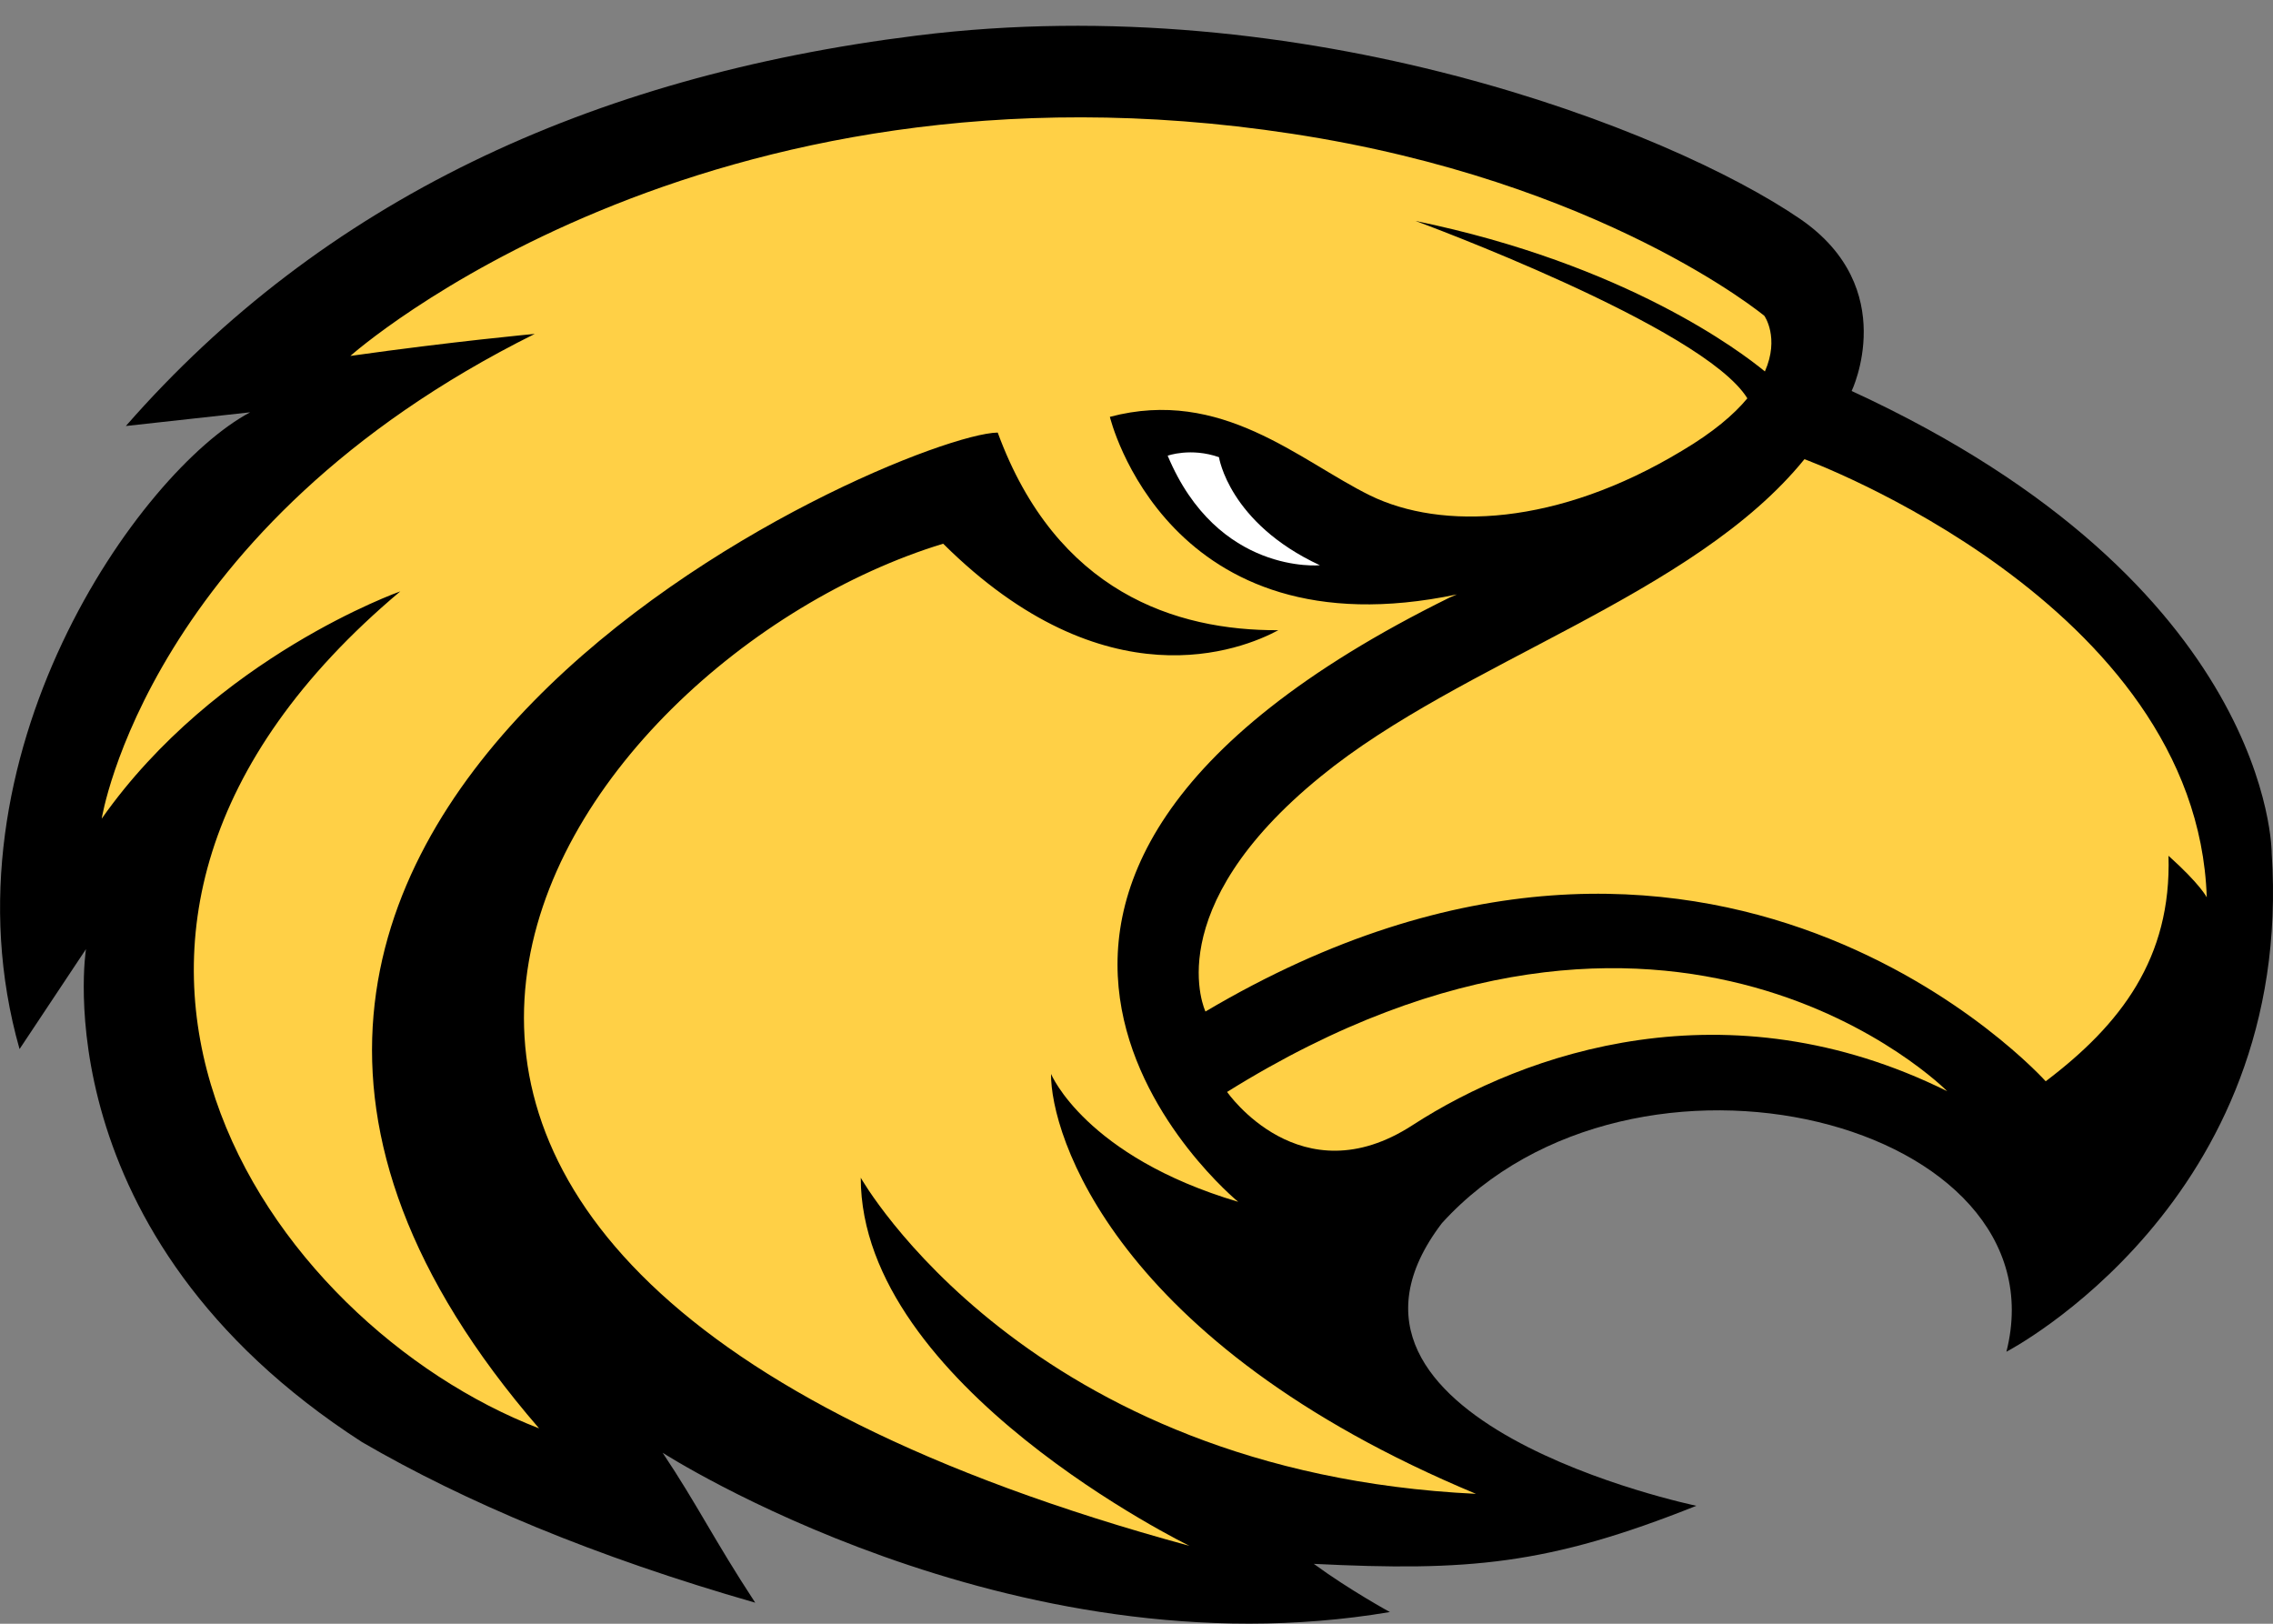 <?xml version="1.0" encoding="UTF-8"?>
<svg xmlns="http://www.w3.org/2000/svg" xmlns:xlink="http://www.w3.org/1999/xlink" width="35pt" height="25pt" viewBox="0 0 35 25" version="1.1">
<rect x="0" y="0" width="35" height="25" fill="#808080" stroke="none"/>
<g id="surface1">
<path style=" stroke:none;fill-rule:nonzero;fill:rgb(0%,0%,0%);fill-opacity:1;" d="M 34.98 13.137 C 34.98 13.137 35.004 9.008 28.512 6.02 C 28.512 6.02 29.273 4.438 27.719 3.371 C 25.695 1.988 20.074 -0.195 14.121 0.547 C 9.059 1.176 4.961 3.105 1.938 6.559 L 3.852 6.348 C 2.152 7.25 -0.98 11.645 0.301 16.152 L 1.324 14.613 C 1.324 14.613 0.621 19.008 5.574 22.203 C 7.16 23.125 9.152 23.965 11.629 24.676 C 10.984 23.691 10.746 23.18 10.203 22.367 C 10.203 22.367 15.543 25.809 21.402 24.82 C 21.402 24.82 20.785 24.484 20.23 24.078 C 22.602 24.195 23.832 24.098 26.121 23.184 C 26.121 23.184 19.875 21.887 22.203 18.832 C 25.16 15.578 31.793 17.273 30.895 20.812 C 30.895 20.812 35.336 18.512 34.98 13.137 "/>
<path style=" stroke:none;fill-rule:nonzero;fill:rgb(100%,100%,100%);fill-opacity:1;" d="M 17.98 7.016 C 17.98 7.016 18.336 6.887 18.77 7.039 C 18.77 7.039 18.922 8.051 20.324 8.703 C 20.324 8.703 18.75 8.855 17.98 7.016 "/>
<path style=" stroke:none;fill-rule:nonzero;fill:rgb(100%,81.569%,27.451%);fill-opacity:1;" d="M 27.785 7.07 C 27.785 7.07 33.832 9.281 33.98 13.816 C 33.98 13.816 33.883 13.617 33.391 13.176 C 33.438 14.754 32.656 15.773 31.5 16.648 C 31.5 16.648 26.387 10.941 18.562 15.574 C 18.562 15.574 17.812 14.008 20.34 11.953 C 22.512 10.18 26.07 9.184 27.785 7.07 "/>
<path style=" stroke:none;fill-rule:nonzero;fill:rgb(100%,81.569%,27.451%);fill-opacity:1;" d="M 21.797 3.402 C 25.043 4.07 26.816 5.422 27.176 5.719 C 27.406 5.199 27.168 4.863 27.168 4.863 C 27.168 4.863 24.664 2.785 19.891 2.059 C 10.789 0.668 5.395 5.48 5.395 5.48 C 6.965 5.258 8.234 5.141 8.234 5.141 C 2.277 8.102 1.566 12.605 1.566 12.605 C 3.32 10.109 6.164 9.105 6.164 9.105 C -0.105 14.375 4.133 20.387 8.301 21.992 C 0.145 12.582 13.855 6.684 15.363 6.66 C 16.266 9.121 18.109 9.711 19.684 9.703 C 19.125 10.004 17.023 10.855 14.523 8.371 C 8.645 10.164 2.012 19.363 18.316 23.801 C 18.316 23.801 13.254 21.336 13.254 18.133 C 13.254 18.133 15.809 22.668 22.727 23 C 17.145 20.672 16.176 17.457 16.184 16.535 C 16.184 16.535 16.711 17.805 19.066 18.504 C 19.066 18.504 13.195 13.695 22.324 9.199 L 22.434 9.152 C 17.969 10.09 17.09 6.418 17.09 6.418 C 18.812 5.961 20.004 7.09 21.098 7.629 C 22.195 8.164 23.973 8.102 25.898 6.941 C 26.379 6.656 26.699 6.383 26.906 6.133 C 26.223 5.027 21.797 3.402 21.797 3.402 "/>
<path style=" stroke:none;fill-rule:nonzero;fill:rgb(100%,81.569%,27.451%);fill-opacity:1;" d="M 18.895 16.812 C 18.895 16.812 20.023 18.445 21.75 17.324 C 23.48 16.203 26.594 15.121 29.984 16.801 C 29.984 16.801 25.762 12.531 18.895 16.812 "/>
</g>
</svg>
